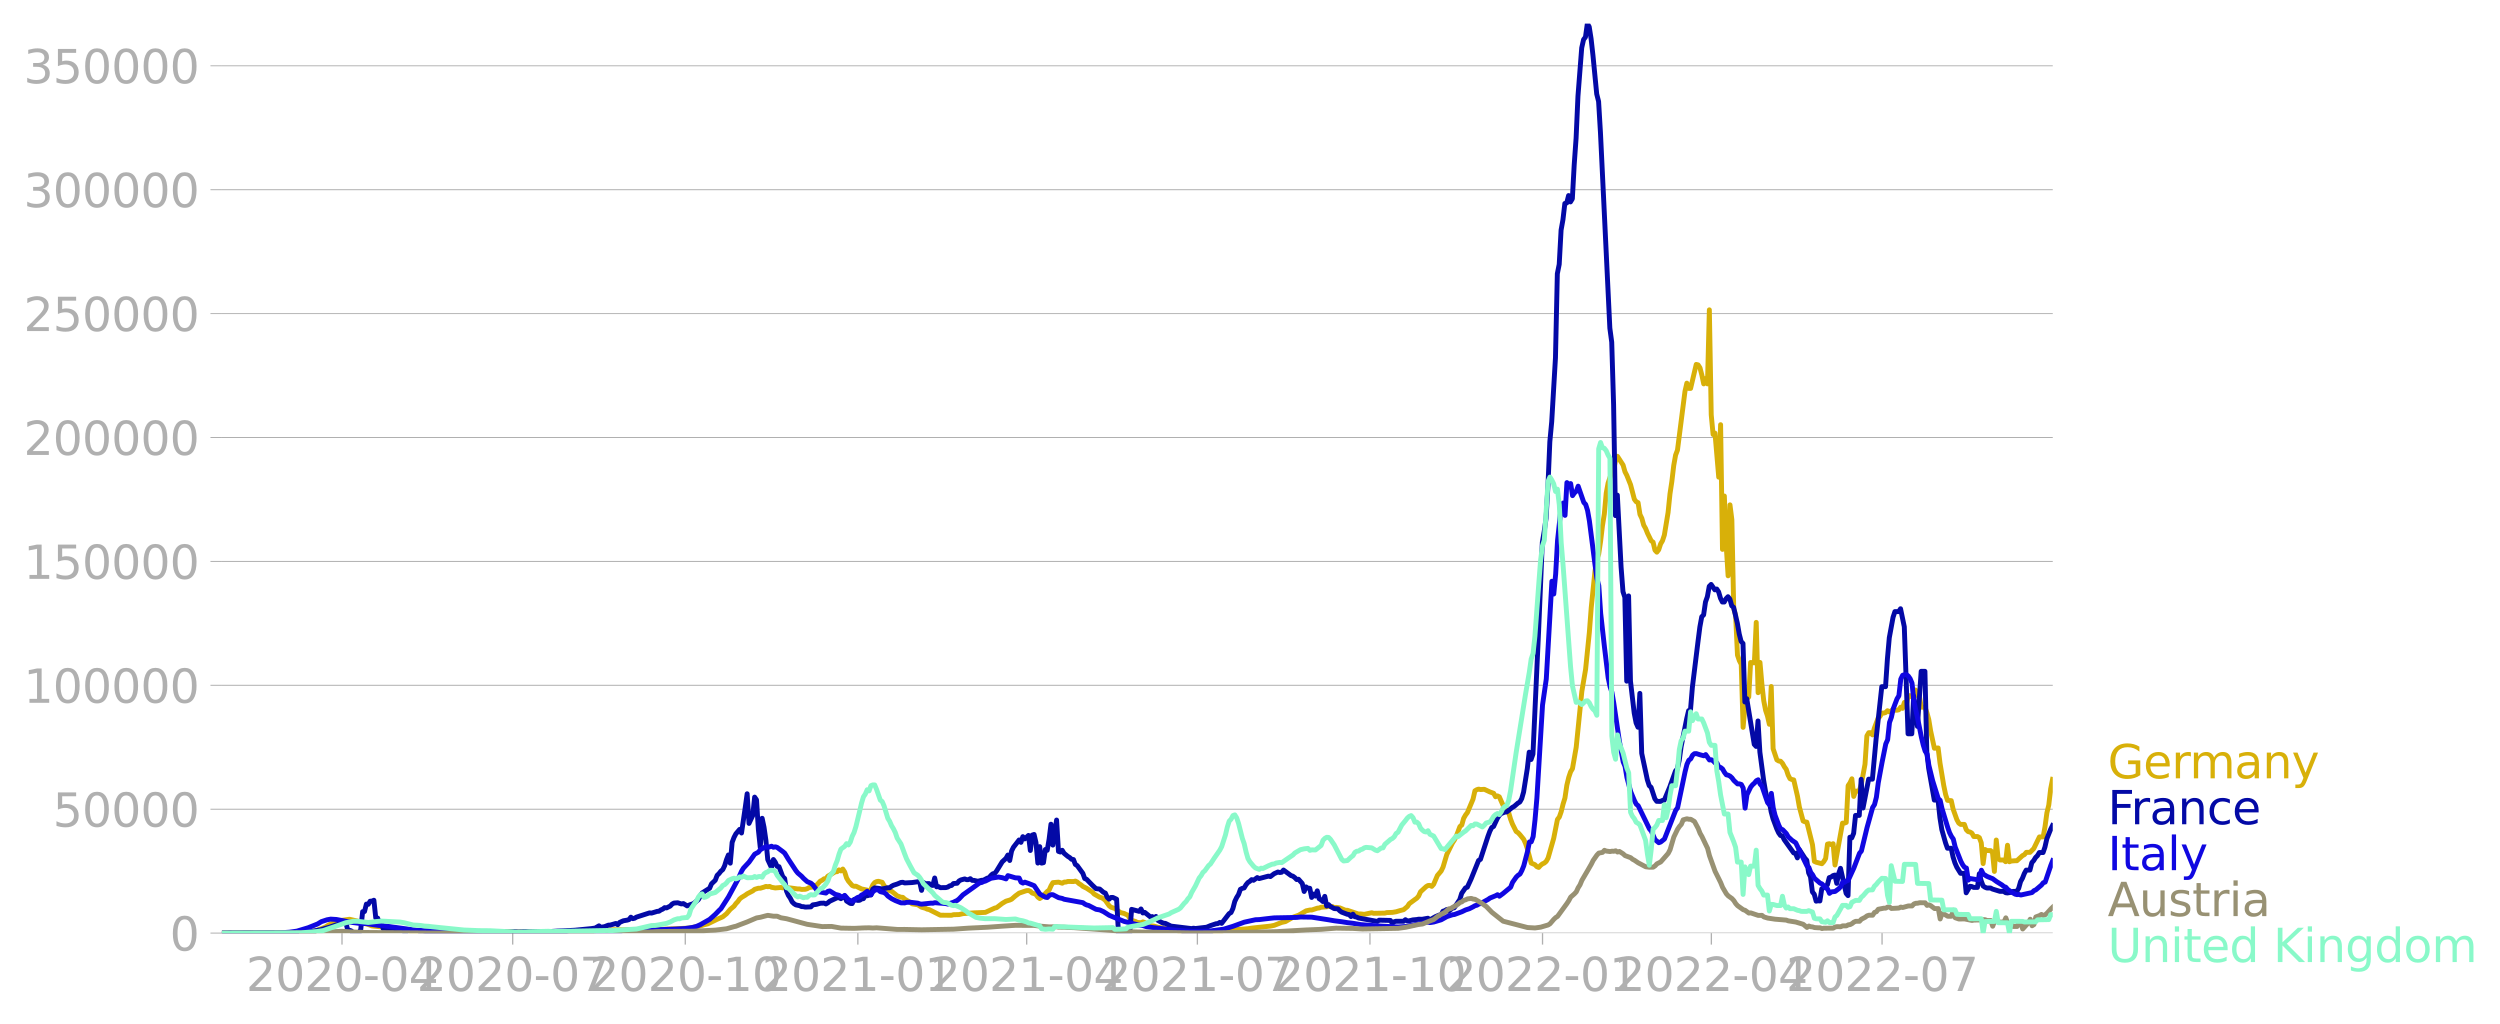 <svg xmlns:xlink="http://www.w3.org/1999/xlink" width="1015.94" height="416.199" viewBox="0 0 761.955 312.149" xmlns="http://www.w3.org/2000/svg"><defs><style>*{stroke-linejoin:round;stroke-linecap:butt}</style></defs><g id="figure_1"><path d="M0 312.15h761.955V0H0v312.15z" style="fill:none" id="patch_1"/><g id="axes_1"><path d="M67.645 284.4h558V7.2h-558v277.2z" style="fill:none" id="patch_2"/><g id="matplotlib.axis_1"><g id="xtick_1"><g id="line2d_1"><defs><path id="m157cfecb1c" d="M0 0v3.5" style="stroke:#b0b0b0;stroke-width:.4"/></defs><use xlink:href="#m157cfecb1c" x="104.235" y="284.4" style="fill:#b0b0b0;stroke:#b0b0b0;stroke-width:.4"/></g><g style="fill:#b0b0b0" transform="matrix(.14 0 0 -.14 74.987 302.038)" id="text_1"><defs><path id="DejaVuSans-32" d="M1228 531h2203V0H469v531q359 372 979 998 621 627 780 809 303 340 423 576 121 236 121 464 0 372-261 606-261 235-680 235-297 0-627-103-329-103-704-313v638q381 153 712 231 332 78 607 78 725 0 1156-363 431-362 431-968 0-288-108-546-107-257-392-607-78-91-497-524-418-433-1181-1211z" transform="scale(.016)"/><path id="DejaVuSans-30" d="M2034 4250q-487 0-733-480-245-479-245-1442 0-959 245-1439 246-480 733-480 491 0 736 480 246 480 246 1439 0 963-246 1442-245 480-736 480zm0 500q785 0 1199-621 414-620 414-1801 0-1178-414-1799Q2819-91 2034-91q-784 0-1198 620-414 621-414 1799 0 1181 414 1801 414 621 1198 621z" transform="scale(.016)"/><path id="DejaVuSans-2d" d="M313 2009h1684v-512H313v512z" transform="scale(.016)"/><path id="DejaVuSans-34" d="M2419 4116 825 1625h1594v2491zm-166 550h794V1625h666v-525h-666V0h-628v1100H313v609l1940 2957z" transform="scale(.016)"/></defs><use xlink:href="#DejaVuSans-32"/><use xlink:href="#DejaVuSans-30" x="63.623"/><use xlink:href="#DejaVuSans-32" x="127.246"/><use xlink:href="#DejaVuSans-30" x="190.869"/><use xlink:href="#DejaVuSans-2d" x="254.492"/><use xlink:href="#DejaVuSans-30" x="290.576"/><use xlink:href="#DejaVuSans-34" x="354.199"/></g></g><g id="xtick_2"><use xlink:href="#m157cfecb1c" x="156.262" y="284.4" style="fill:#b0b0b0;stroke:#b0b0b0;stroke-width:.4" id="line2d_2"/><g style="fill:#b0b0b0" transform="matrix(.14 0 0 -.14 127.014 302.038)" id="text_2"><defs><path id="DejaVuSans-37" d="M525 4666h3000v-269L1831 0h-659l1594 4134H525v532z" transform="scale(.016)"/></defs><use xlink:href="#DejaVuSans-32"/><use xlink:href="#DejaVuSans-30" x="63.623"/><use xlink:href="#DejaVuSans-32" x="127.246"/><use xlink:href="#DejaVuSans-30" x="190.869"/><use xlink:href="#DejaVuSans-2d" x="254.492"/><use xlink:href="#DejaVuSans-30" x="290.576"/><use xlink:href="#DejaVuSans-37" x="354.199"/></g></g><g id="xtick_3"><use xlink:href="#m157cfecb1c" x="208.86" y="284.4" style="fill:#b0b0b0;stroke:#b0b0b0;stroke-width:.4" id="line2d_3"/><g style="fill:#b0b0b0" transform="matrix(.14 0 0 -.14 179.612 302.038)" id="text_3"><defs><path id="DejaVuSans-31" d="M794 531h1031v3560L703 3866v575l1116 225h631V531h1031V0H794v531z" transform="scale(.016)"/></defs><use xlink:href="#DejaVuSans-32"/><use xlink:href="#DejaVuSans-30" x="63.623"/><use xlink:href="#DejaVuSans-32" x="127.246"/><use xlink:href="#DejaVuSans-30" x="190.869"/><use xlink:href="#DejaVuSans-2d" x="254.492"/><use xlink:href="#DejaVuSans-31" x="290.576"/><use xlink:href="#DejaVuSans-30" x="354.199"/></g></g><g id="xtick_4"><use xlink:href="#m157cfecb1c" x="261.459" y="284.4" style="fill:#b0b0b0;stroke:#b0b0b0;stroke-width:.4" id="line2d_4"/><g style="fill:#b0b0b0" transform="matrix(.14 0 0 -.14 232.21 302.038)" id="text_4"><use xlink:href="#DejaVuSans-32"/><use xlink:href="#DejaVuSans-30" x="63.623"/><use xlink:href="#DejaVuSans-32" x="127.246"/><use xlink:href="#DejaVuSans-31" x="190.869"/><use xlink:href="#DejaVuSans-2d" x="254.492"/><use xlink:href="#DejaVuSans-30" x="290.576"/><use xlink:href="#DejaVuSans-31" x="354.199"/></g></g><g id="xtick_5"><use xlink:href="#m157cfecb1c" x="312.913" y="284.4" style="fill:#b0b0b0;stroke:#b0b0b0;stroke-width:.4" id="line2d_5"/><g style="fill:#b0b0b0" transform="matrix(.14 0 0 -.14 283.665 302.038)" id="text_5"><use xlink:href="#DejaVuSans-32"/><use xlink:href="#DejaVuSans-30" x="63.623"/><use xlink:href="#DejaVuSans-32" x="127.246"/><use xlink:href="#DejaVuSans-31" x="190.869"/><use xlink:href="#DejaVuSans-2d" x="254.492"/><use xlink:href="#DejaVuSans-30" x="290.576"/><use xlink:href="#DejaVuSans-34" x="354.199"/></g></g><g id="xtick_6"><use xlink:href="#m157cfecb1c" x="364.94" y="284.4" style="fill:#b0b0b0;stroke:#b0b0b0;stroke-width:.4" id="line2d_6"/><g style="fill:#b0b0b0" transform="matrix(.14 0 0 -.14 335.692 302.038)" id="text_6"><use xlink:href="#DejaVuSans-32"/><use xlink:href="#DejaVuSans-30" x="63.623"/><use xlink:href="#DejaVuSans-32" x="127.246"/><use xlink:href="#DejaVuSans-31" x="190.869"/><use xlink:href="#DejaVuSans-2d" x="254.492"/><use xlink:href="#DejaVuSans-30" x="290.576"/><use xlink:href="#DejaVuSans-37" x="354.199"/></g></g><g id="xtick_7"><use xlink:href="#m157cfecb1c" x="417.538" y="284.4" style="fill:#b0b0b0;stroke:#b0b0b0;stroke-width:.4" id="line2d_7"/><g style="fill:#b0b0b0" transform="matrix(.14 0 0 -.14 388.29 302.038)" id="text_7"><use xlink:href="#DejaVuSans-32"/><use xlink:href="#DejaVuSans-30" x="63.623"/><use xlink:href="#DejaVuSans-32" x="127.246"/><use xlink:href="#DejaVuSans-31" x="190.869"/><use xlink:href="#DejaVuSans-2d" x="254.492"/><use xlink:href="#DejaVuSans-31" x="290.576"/><use xlink:href="#DejaVuSans-30" x="354.199"/></g></g><g id="xtick_8"><use xlink:href="#m157cfecb1c" x="470.137" y="284.4" style="fill:#b0b0b0;stroke:#b0b0b0;stroke-width:.4" id="line2d_8"/><g style="fill:#b0b0b0" transform="matrix(.14 0 0 -.14 440.889 302.038)" id="text_8"><use xlink:href="#DejaVuSans-32"/><use xlink:href="#DejaVuSans-30" x="63.623"/><use xlink:href="#DejaVuSans-32" x="127.246"/><use xlink:href="#DejaVuSans-32" x="190.869"/><use xlink:href="#DejaVuSans-2d" x="254.492"/><use xlink:href="#DejaVuSans-30" x="290.576"/><use xlink:href="#DejaVuSans-31" x="354.199"/></g></g><g id="xtick_9"><use xlink:href="#m157cfecb1c" x="521.592" y="284.4" style="fill:#b0b0b0;stroke:#b0b0b0;stroke-width:.4" id="line2d_9"/><g style="fill:#b0b0b0" transform="matrix(.14 0 0 -.14 492.344 302.038)" id="text_9"><use xlink:href="#DejaVuSans-32"/><use xlink:href="#DejaVuSans-30" x="63.623"/><use xlink:href="#DejaVuSans-32" x="127.246"/><use xlink:href="#DejaVuSans-32" x="190.869"/><use xlink:href="#DejaVuSans-2d" x="254.492"/><use xlink:href="#DejaVuSans-30" x="290.576"/><use xlink:href="#DejaVuSans-34" x="354.199"/></g></g><g id="xtick_10"><use xlink:href="#m157cfecb1c" x="573.618" y="284.4" style="fill:#b0b0b0;stroke:#b0b0b0;stroke-width:.4" id="line2d_10"/><g style="fill:#b0b0b0" transform="matrix(.14 0 0 -.14 544.37 302.038)" id="text_10"><use xlink:href="#DejaVuSans-32"/><use xlink:href="#DejaVuSans-30" x="63.623"/><use xlink:href="#DejaVuSans-32" x="127.246"/><use xlink:href="#DejaVuSans-32" x="190.869"/><use xlink:href="#DejaVuSans-2d" x="254.492"/><use xlink:href="#DejaVuSans-30" x="290.576"/><use xlink:href="#DejaVuSans-37" x="354.199"/></g></g></g><g id="matplotlib.axis_2"><g id="ytick_1"><path d="M67.645 284.4h558" clip-path="url(#p9253b1c16d)" style="fill:none;stroke:#b0b0b0;stroke-width:.3;stroke-linecap:square" id="line2d_11"/><g id="line2d_12"><defs><path id="m65b0f92acd" d="M0 0h-3.5" style="stroke:#b0b0b0;stroke-width:.3"/></defs><use xlink:href="#m65b0f92acd" x="67.645" y="284.4" style="fill:#b0b0b0;stroke:#b0b0b0;stroke-width:.3"/></g><use xlink:href="#DejaVuSans-30" style="fill:#b0b0b0" transform="matrix(.14 0 0 -.14 51.737 289.719)" id="text_11"/></g><g id="ytick_2"><path d="M67.645 246.636h558" clip-path="url(#p9253b1c16d)" style="fill:none;stroke:#b0b0b0;stroke-width:.3;stroke-linecap:square" id="line2d_13"/><use xlink:href="#m65b0f92acd" x="67.645" y="246.636" style="fill:#b0b0b0;stroke:#b0b0b0;stroke-width:.3" id="line2d_14"/><g style="fill:#b0b0b0" transform="matrix(.14 0 0 -.14 16.108 251.955)" id="text_12"><defs><path id="DejaVuSans-35" d="M691 4666h2478v-532H1269V2991q137 47 274 70 138 23 276 23 781 0 1237-428 457-428 457-1159 0-753-469-1171Q2575-91 1722-91q-294 0-599 50Q819 9 494 109v635q281-153 581-228t634-75q541 0 856 284 316 284 316 772 0 487-316 771-315 285-856 285-253 0-505-56-251-56-513-175v2344z" transform="scale(.016)"/></defs><use xlink:href="#DejaVuSans-35"/><use xlink:href="#DejaVuSans-30" x="63.623"/><use xlink:href="#DejaVuSans-30" x="127.246"/><use xlink:href="#DejaVuSans-30" x="190.869"/><use xlink:href="#DejaVuSans-30" x="254.492"/></g></g><g id="ytick_3"><path d="M67.645 208.872h558" clip-path="url(#p9253b1c16d)" style="fill:none;stroke:#b0b0b0;stroke-width:.3;stroke-linecap:square" id="line2d_15"/><use xlink:href="#m65b0f92acd" x="67.645" y="208.872" style="fill:#b0b0b0;stroke:#b0b0b0;stroke-width:.3" id="line2d_16"/><g style="fill:#b0b0b0" transform="matrix(.14 0 0 -.14 7.2 214.191)" id="text_13"><use xlink:href="#DejaVuSans-31"/><use xlink:href="#DejaVuSans-30" x="63.623"/><use xlink:href="#DejaVuSans-30" x="127.246"/><use xlink:href="#DejaVuSans-30" x="190.869"/><use xlink:href="#DejaVuSans-30" x="254.492"/><use xlink:href="#DejaVuSans-30" x="318.115"/></g></g><g id="ytick_4"><path d="M67.645 171.108h558" clip-path="url(#p9253b1c16d)" style="fill:none;stroke:#b0b0b0;stroke-width:.3;stroke-linecap:square" id="line2d_17"/><use xlink:href="#m65b0f92acd" x="67.645" y="171.108" style="fill:#b0b0b0;stroke:#b0b0b0;stroke-width:.3" id="line2d_18"/><g style="fill:#b0b0b0" transform="matrix(.14 0 0 -.14 7.2 176.427)" id="text_14"><use xlink:href="#DejaVuSans-31"/><use xlink:href="#DejaVuSans-35" x="63.623"/><use xlink:href="#DejaVuSans-30" x="127.246"/><use xlink:href="#DejaVuSans-30" x="190.869"/><use xlink:href="#DejaVuSans-30" x="254.492"/><use xlink:href="#DejaVuSans-30" x="318.115"/></g></g><g id="ytick_5"><path d="M67.645 133.344h558" clip-path="url(#p9253b1c16d)" style="fill:none;stroke:#b0b0b0;stroke-width:.3;stroke-linecap:square" id="line2d_19"/><use xlink:href="#m65b0f92acd" x="67.645" y="133.344" style="fill:#b0b0b0;stroke:#b0b0b0;stroke-width:.3" id="line2d_20"/><g style="fill:#b0b0b0" transform="matrix(.14 0 0 -.14 7.2 138.663)" id="text_15"><use xlink:href="#DejaVuSans-32"/><use xlink:href="#DejaVuSans-30" x="63.623"/><use xlink:href="#DejaVuSans-30" x="127.246"/><use xlink:href="#DejaVuSans-30" x="190.869"/><use xlink:href="#DejaVuSans-30" x="254.492"/><use xlink:href="#DejaVuSans-30" x="318.115"/></g></g><g id="ytick_6"><path d="M67.645 95.58h558" clip-path="url(#p9253b1c16d)" style="fill:none;stroke:#b0b0b0;stroke-width:.3;stroke-linecap:square" id="line2d_21"/><use xlink:href="#m65b0f92acd" x="67.645" y="95.581" style="fill:#b0b0b0;stroke:#b0b0b0;stroke-width:.3" id="line2d_22"/><g style="fill:#b0b0b0" transform="matrix(.14 0 0 -.14 7.2 100.9)" id="text_16"><use xlink:href="#DejaVuSans-32"/><use xlink:href="#DejaVuSans-35" x="63.623"/><use xlink:href="#DejaVuSans-30" x="127.246"/><use xlink:href="#DejaVuSans-30" x="190.869"/><use xlink:href="#DejaVuSans-30" x="254.492"/><use xlink:href="#DejaVuSans-30" x="318.115"/></g></g><g id="ytick_7"><path d="M67.645 57.817h558" clip-path="url(#p9253b1c16d)" style="fill:none;stroke:#b0b0b0;stroke-width:.3;stroke-linecap:square" id="line2d_23"/><use xlink:href="#m65b0f92acd" x="67.645" y="57.817" style="fill:#b0b0b0;stroke:#b0b0b0;stroke-width:.3" id="line2d_24"/><g style="fill:#b0b0b0" transform="matrix(.14 0 0 -.14 7.2 63.136)" id="text_17"><defs><path id="DejaVuSans-33" d="M2597 2516q453-97 707-404 255-306 255-756 0-690-475-1069Q2609-91 1734-91q-293 0-604 58T488 141v609q262-153 574-231 313-78 654-78 593 0 904 234t311 681q0 413-289 645-289 233-804 233h-544v519h569q465 0 712 186t247 536q0 359-255 551-254 193-729 193-260 0-557-57-297-56-653-174v562q360 100 674 150t592 50q719 0 1137-327 419-326 419-882 0-388-222-655t-631-370z" transform="scale(.016)"/></defs><use xlink:href="#DejaVuSans-33"/><use xlink:href="#DejaVuSans-30" x="63.623"/><use xlink:href="#DejaVuSans-30" x="127.246"/><use xlink:href="#DejaVuSans-30" x="190.869"/><use xlink:href="#DejaVuSans-30" x="254.492"/><use xlink:href="#DejaVuSans-30" x="318.115"/></g></g><g id="ytick_8"><path d="M67.645 20.053h558" clip-path="url(#p9253b1c16d)" style="fill:none;stroke:#b0b0b0;stroke-width:.3;stroke-linecap:square" id="line2d_25"/><use xlink:href="#m65b0f92acd" x="67.645" y="20.053" style="fill:#b0b0b0;stroke:#b0b0b0;stroke-width:.3" id="line2d_26"/><g style="fill:#b0b0b0" transform="matrix(.14 0 0 -.14 7.2 25.372)" id="text_18"><use xlink:href="#DejaVuSans-33"/><use xlink:href="#DejaVuSans-35" x="63.623"/><use xlink:href="#DejaVuSans-30" x="127.246"/><use xlink:href="#DejaVuSans-30" x="190.869"/><use xlink:href="#DejaVuSans-30" x="254.492"/><use xlink:href="#DejaVuSans-30" x="318.115"/></g></g></g><path d="m67.645 284.4 23.44-.104 2.287-.169 2.287-.36.572-.082 2.859-1.083 1.143-.722 1.144-.537.571-.387.572-.218 4.002-.564 3.43.786.572.336 1.715.476 1.144.437 4.002.405 1.143.245 6.29.789 1.143.013 6.86.252 1.715.063 15.437.088 2.858-.13 4.003.126 12.577-.02 5.146-.139 10.863-.433 1.715-.1 9.147.102 1.715-.093 2.287-.076 7.433-.332 2.287-.104 3.43-.652 1.143-.362 1.144-.277 1.715-.831 1.143-.563 1.144-.497.572-.265 1.143-.924 1.143-1.345 1.144-.96.572-.796.571-.592.572-.803.572-.468 1.143-.692.572-.426 1.143-.59.572-.304.572-.469 1.143-.335.572.002 1.143-.34.572-.219.572.101.572-.1.571.274 1.144.198 1.715-.146.572.13 2.287.01 2.286.317.572-.005.572.147 1.143-.045.572-.175.572-.341 1.143-.174.572-.383.572-.176 1.143-1.246.572-.262.572-.435.571-.04.572-.747 2.287-1.357.572-.03.571-.55.572.322.572-.568.571.89.572 1.817.572.972 1.143 1.328.572.246.572-.038 1.715.843 1.715.36.572.665.572-.963.571-1.295.572-.715.572-.286.571-.098 1.144.31.572 1.022.571.65.572.33.572.578.572.154 1.143.906.572.486 1.143.42.572.044.572.535 1.715 1.02.571.442 1.716.268 1.143.738 1.143.318.572.278.572.116 3.43 1.729 3.43.012.572-.168 1.715-.046 1.144-.275 1.715-.126 1.715-.12 1.144-.041 2.287-.1 2.858-1.306.572-.132 1.715-1.304 1.144-.68 1.143-.336.572-.256 1.143-.997 1.144-.85 1.715-.59.571-.178.572-.034.572.253.572.537.571.149.572.287.572.796.571.42.572-.386 1.715-1.767.572-.423.572-1.297.572-.973 1.715-.151 1.143.324.572-.344.572-.01.571-.185 1.715.038.572-.147.572.286.572.516.571.347.572.48 1.144.565 1.715 1.125.571.63 1.716.984.571.152.572.338.572.489 1.143 1.612.572.448 1.143.37 1.716 1.247 1.143.28 1.143.543.572.907.572.646 1.143.329.572.309 1.143.09.572-.248.572.18 1.143.793 1.144.245.571.063 1.144.336 3.43.537 1.144.348 1.715.178 9.72.251 6.288-.459 4.002-.312 1.144-.1 1.143-.174 5.717-.612 1.144-.23 2.287-.893 1.143-.256 2.287-1.32 1.143-.417.572-.198 2.287-1.34 1.143-.244h.572l1.715-.57.572-.058.572-.22 1.715-.13.572-.184.571.138.572-.04.572.335.571-.083 1.144.163 1.715.73.572.001 3.43 1.15.572-.048 1.143.13 2.287-.483.572.174 3.43-.065.572-.156 1.715-.06 1.144-.197 1.143-.341 1.143-.296 1.144-.95.572-.87 1.715-1.269.571-.4.572-.668.572-1.29 1.715-1.58.572-.334.572-.036.571.303.572-.638 1.143-2.688 1.144-1.35.572-1.188 1.143-3.833 1.715-3.513.572-.873.572-1.102 1.143-3.057.572-.467.572-2.033.571-.996.572-.759 1.715-4.092.572-2.53.572-.345.571-.18.572.138 1.143-.08 1.716.802 1.143.418.572 1.046.571-.26.572.28 1.144 2.576.571 1.016 1.144 1.222.572 1.974.571 1.504 1.144 2.288.571.356.572.61 1.144 1.407.571 1.267.572 1.677 1.143 4.3 1.144.487.572.606.571.233.572-.627.572-.45.572-.261.571-.497.572-1.023 1.715-5.992 1.144-5.776.571-.727.572-1.633.572-2.321.571-1.843.572-3.872.572-2.388.572-1.721.571-.96 1.144-6.539 1.715-16.993 1.143-6.71 1.144-11.245.572-7.51 1.143-11.188.572-3.618.571-1.61.572-3.848.572-4.801.572-3.559.571-6.332.572-3.091 1.143-3.362.572-.75.572-2.779.572-1.267 1.715 2.666.572 2.028.571 1.118 1.144 2.86 1.143 4.403.572.77.572.28.571 3.594.572 1.179.572 2.082.571 1.004.572 1.432 1.144 2.335.571.41.572 2.442.572.61.572-.74.571-1.766.572-.969.572-1.734 1.143-6.92.572-5.62.572-3.802.571-4.842.572-3.207.572-1.505 2.287-17.913.571-2.498.572 1.599.572.007 1.715-7.314.572.145.571.886.572 2.22.572 2.677.572-1.648.571 1.646.572-22.561.572 31.997.571 5.996.572-.427 1.144 13.428.571-15.994.572 38.004.572-16.264.571 15.212.572 9.106.572-21.627.572 4.504.571 27.12.572 1.985.572 12.203.572 1.693.571 1.112.572 19.201.572-6.466.571-2.261.572-.524.572-10.521 1.143.108.572-12.334.572 21.426.571-9.218.572 6.485.572 5.155.572 2.963.571 1.732.572 2.512.572-11.505.572 18.946 1.143 3.408.572.348.571.074.572.642.572 1.038.572.778.571 1.734.572 1.122.572.252.571.113 1.144 4.992.572 3.263 1.143 4.27.572.251.572.115 1.715 6.877.571 5.077.572.26 1.715.447.572-.628.572-.949.571-4.406.572-.12.572.292.572-.282.571 6.488 2.287-12.76h.572l.572-.216.571-11.231.572-.83.572-1.241.572 5.369.571-1.61.572-.001.572-.169.571-1.862 1.144-6.161.572-8.64.571-.979h.572l.572.663.571-2.075 1.144-3.024.572-.53.571-1.007h.572l.572-.169.572-.557.571.348.572-.295.572-.5.571.297h.572l.572-.122.572-.78.571.336.572-1.807.572.867.571-2.927h.572l.572.377.572-.643.571-1.445.572 1.675.572.203.572 3.349h1.143l.572 1.641.571 2.074.572 3.506 1.144 5.29 1.143-.093.572 4.616 1.143 6.86.572 2.729.572 1.768 1.143.093.572 2.59 1.143 3.204.572 1.043.572.405h1.143l.572 1.614.572.577.571.13.572.336.572 1.032 1.143-.006.572.36.572 1.56.571 6.331.572-4.296.572.33 1.143.006.572.637.572 5.712.571-9.57.572 5.677.572.418h1.143l.572.518.572-5.017.571 5.033.572-.223 1.144-.088h.571l1.715-1.563.572-.297.572-.696h1.143l1.144-1.157 1.715-3.546h1.143l.572-3.134.572-4.218.572-2.361.571-4.917.572-2.902h0" clip-path="url(#p9253b1c16d)" style="fill:none;stroke:#d8b009;stroke-width:1.5;stroke-linecap:square" id="line2d_27"/><path d="m67.645 284.4 22.869-.107 2.858-.224 2.287-.309 2.287-.435 1.144-.375 1.143-.299 2.287-.79.572-.107.571-.581.572-.203.572.196.572-.155.571 2.344 1.144.372.571.673h1.716l.571-1.151.572-5.384.572-.052.572-2.259.571.07.572-.949.572-.035.571-.255.572 5.358.572.075.572 1.595.571.152.572 1.541.572-.1.571.23.572.05 1.144-.184.571.351.572-.316.572.247 1.143.125 1.144.554.571-.603 1.716.08 1.715.077.571.39 8.005.19.571-.332.572.017 1.143-.207 1.144.089.572.367 1.143-.109.572.132 1.715-.127.572-.415.571.43 2.859-.017 3.43-.017 2.859.023.572.081 2.287-.135 1.143.088 1.715-.087 2.859.02h1.143l2.859-.005 3.43-.223 1.715-.06 1.715-.098 1.716-.092 5.145-.505 1.144-.172 1.143-.664.572.445 1.143-.204 1.144-.45.571-.029 1.715-.489.572.378.572-.693 1.143-.503 1.144-.192.572-.163.571-.734.572.443.572-.133.571-.339 4.002-1.293.572.073 1.144-.34.571-.18.572-.05.572-.4.572-.24.571-.453.572.085 1.143-.564.572-.612.572-.31 1.143-.081 1.144.358.571-.122 1.144.706 1.143-.449.572-.144.572-.357 1.143-.967 1.144-2.024 2.287-1.445.571-1.333 1.144-1.086.571-1.494.572-.547.572-.729.572-.48.571-1.192.572-1.858.572-1.416.571 2.506.572-6.336.572-1.52.572-1.094 1.143-1.343.572 1.097 1.143-7.838.572-4.116.572 9.028 1.143-2.445.572-5.562.572.821.571 9.136.572 5.393.572-8.904.571 2.726.572 3.972.572 5.902 1.143 2.454.572-2.48.572.815.572 1.27.571.094 1.144 3.059.571.538.572 3.85.572 1.304.572.84.571 1.132.572.56.572.364 1.143.24.572.273.572.024.571.136 1.715-.075.572-.604 1.144-.166 1.143-.328 1.144-.04.571.25.572-.328.572-.488 2.287-1.075.571-.014.572.295 1.143-.832.572 1.547 1.144.738.571.04.572-1.244 1.144.283.571-.04.572-.392.572-.105.571-1.008.572.144.572-.19.572-.055.571-1.803.572-.373 1.143.145 1.144.182 1.715-.365.572.002.572-.46.571-.305 1.144-.365 1.143-.484.572-.054.572.203 2.286-.124 1.716-.236.571.059.572 2.567.572-2.414.571.373 1.144-.036.572.466.571.107.572-2.272.572 2.687.572-.07.571.328 1.715-.029.572-.155.572-.37.572-.122.571-.58 1.144-.091.571-.7.572-.312 1.144-.305.571.225.572-.008.572-.289.572.509.571.014 1.144.262 1.143-.292.572-.033 1.143-.61.572-.17.572-.687.571-.498.572-.1.572-.739 1.715-2.792 1.144-1.057.571-1.007.572 1.654.572-2.9.571-1.142 1.716-2.213.571.724.572-1.73.572.685 1.143-1.06.572 4.582.572-4.695.571-.182.572 2.446.572 6.271.571-5.001.572 5.019.572-.134.572-4.02.571.241.572-3.353.572-4.594.572 6.365 1.143-7.634.572 9.551.571.199.572-.534.572.926 1.143.945.572.348.572.526.571.081.572 1.484.572.365 1.715 2.359.572 1.573.572.237 1.715 1.76 1.143 1.085 1.144.136 1.143.981.572.243.571 1.306.572.55.572-.53.572-.005 1.143.54.572 10.342h3.43l.572-7.246 2.287.602.571-.723.572 1.22.572-.176 1.715 1.368.572-.087.571.413.572-.455.572 1.196 1.143.621.572.238.572.052 1.715.832 6.289.762.572-.128.571.103 3.43-.397 1.144-.484 1.715-.571.572-.05.572-.364.571.284 2.287-2.967.572-.315.572-1.215.572-2.171.571-1.192.572-.914.572-1.59.571-.292.572-.132.572-.961.572-.686.571-.359.572-.529.572.203 1.143-.825.572.305 2.858-.755.572.148 1.144-.879 1.143-.511.572.154.572-.087.571-.667 2.287 1.685.572.185.572.428.571.592.572-.085 1.143 1.298.572 2.426.572-1.394.572.396.571.025.572 2.793.572-1.017.572.597.571-1.594.572 2.406.572.347.571.5.572-1.565.572 2.934.572-.428.571.562 1.144.65 1.143.088.572.598.572.403 1.715.655.572.084.571.613.572-.728.572.764.571.116.572.281 5.717 1.038.572-.376 3.43.08.572.876.572-.48.572-.15 2.286.016.572-.483.572.364.572-.029 1.143-.28 1.143-.101.572-.108 1.144.016 1.715-.311.572.503 1.715-.983 1.143-.483.572-.038.572-1.129.571-.176.572-.35.572.56 1.143-.967.572-.115 1.715-2.534.572-1.876 1.143-1.648.572-.22 1.143-2.47 2.287-5.667.572-.347 2.287-7.001.572-1.551.571-1.14.572-.333 1.143-2.451.572-.911.572-.571 1.143-.448.572-.05 1.715-1.375.572-.322 1.143-.997.572-.327.572-1.022.572-2.006 1.143-7.198.572-4.971.571 2.241.572-1.656 1.144-24.905.571-12.398 1.144-27.253.572-3.316.571-3.993.572-9.945.572-13.39.571-6.08 1.144-19.485.572-25.643.571-2.854.572-10.45.572-3.19.571-4.909.572-.16.572-2.259.572 1.939.571-.941.572-10.407.572-8.058.572-12.832 1.143-14.72.572-2.537.571-.736.572-4.109.572.954.572 3.638.571 5.088 1.144 11.772.571 2.269.572 9.56 2.859 59.522.571 4.273.572 18.994.572 33.88.572-6.25 1.143 21.981.572 7.431.572 1.752.571 25.542.572-25.989.572 25.973 1.143 9.765.572 2.972.572 1.309.571-10.31.572 18.274 1.715 8.082.572 1.77.572.51 1.143 3.485.572.778 1.143.035.572-.294.572-.06 1.715-4.106 1.715-4.809.572-.68.571-2.555.572-4.169 1.715-8.59.572-2.4.572-.206.572-6.884 1.715-13.946.571-4.468.572-3.118.572-.569.572-3.936.571-1.615.572-3.147.572-.587 1.143 1.652.572-.25.572.855.571 1.955.572 1.15.572.005.571-1.043.572-.581.572.71.572 2.049.571.482 1.144 4.864.572 3.258.571 2.267.572.618.572 17.832.571-1.001 2.287 13.933.572.62.572-7.769.571 9.494 1.144 8.58.572 3.354.571 2.399.572.572.572 3.278.572 2.127 1.143 3.066.572 1.243.571.799.572.15.572 1.15 2.858 4.003.572.152.572 1.374.572-2.578 1.715 2.667.572.634.571 3.84.572 1.235.572 4.569.571.713.572 2.107.572-.116.572.057.571-3.703 1.144-.78.571-.447.572-2.19.572-.172.572-.443.571-.167.572 2.536.572-2.987.571-1.594 1.716 7.644.571.668.572-17.797.572.203.572-1.395.571-5.452 1.144-.01.571-11 .572 8.75 1.715-8.79h1.144l1.143-12.433 1.715-15.753h1.144l.572-8.47.571-6.431 1.144-6.244.571-1.74h1.144l.572-.873 1.143 5.496 1.143 32.617h1.144l.572-11.476.571 5.158.572 4.055 1.144-16.772h1.143l.572 24.588.571 4.993 1.716 9.661h1.143l.572 5.38.571 3.615 1.144 4.06.572 1.62h1.143l.572 2.675.571 1.8.572 1.314 1.144 1.853h1.143l.572 5.942 1.143-1.987.572.078.572.268h1.143l.572-4.158.572 2.13.571 1.566.572.4.572.233h1.143l.572.322 2.287.704h1.143l.572.41.572.08 1.143-.193.572-.29h1.143l.572-.927.572-2.052.571-1.02.572-1.448.572-1.035h1.143l.572-2.264.572-.636.572-.937.571-.559.572-.953h1.143l.572-1.658.572-2.522 1.143-2.86.572-1.158h0" clip-path="url(#p9253b1c16d)" style="fill:none;stroke:#0309a6;stroke-width:1.5;stroke-linecap:square" id="line2d_28"/><path d="m67.645 284.4 17.723-.094 2.859-.19 2.287-.329 3.43-1.035 2.859-1.149 1.143-.701 1.715-.566 1.144-.204 1.715.108 2.287.421 1.715.366 1.143.158 1.716.22 2.287.092 1.143.172 1.143.179 1.716.236.571-.076 1.715.296 9.148 1.246 1.143.025 5.718.332 13.721.284 2.287.034 3.43-.035 9.72.058 12.577-.056 9.72-.251 6.86-.51 2.859-.064 2.287-.062 3.43.033 5.146-.183 2.858-.167 2.287-.338 1.143-.309 1.144-.516 2.859-1.618 1.715-1.53 1.143-1.183.572-.537 2.287-3.56 2.858-5.275 1.144-2.595.572-.932 1.715-1.84 1.715-2.422 1.143-.618.572-.74 1.143-.634.572-.335.572.276 1.143-.372.572.313.572-.142.572.194 1.715 1.272.571.478 1.144 1.876 1.143 1.734 1.144 1.742.571.707 1.144.973.572.624 1.143 1.024 1.143.481.572.487 1.144 1.53.571.58 2.287.405.572-.52.572-.133 1.715 1.053 1.143.29.572.394.572.021.571-.392 1.144 1.302 1.143.474.572-.248.572-.587.572-.342.571-.153.572-.573.572-.24 1.143-.893 1.144 1.05.571-.879.572-.472.572-.187.571.122.572.491 1.144.276.571.396.572.656 1.144.804 1.143.582 1.715.69 1.144.02.571-.175 1.144-.025 2.287.276.571.217.572.076 2.859-.299.571.025.572-.16 3.43.277.572.15 1.715-.579 1.144-.561.571-.468 1.144-1.201 3.43-2.443 1.715-1.245.572-.084.572-.287.572-.155 1.715-.861 1.715-.28.572-.083 1.143.197 1.144.365.571-.998 2.287.677 1.144.057.571 1.251.572.29.572-.285 1.143.394 1.144.45.571.24 1.715 2.532 1.716.968.571.097.572-.612.572-.267.572.026 1.715.89 1.143.246.572.25 5.717 1.037.572.433.572.27.571.138 2.287 1.187 1.144.186 1.143.529 1.715 1.103 1.715.719 2.859 1.158 1.715.405 2.287.592 1.715.264 1.144.363 2.286.293 6.29.72 5.145.39 2.859-.023 2.858-.119 4.002-.528 2.859-.882 3.43-1.253 1.715-.379 1.715-.369 1.144-.042 1.715-.21 1.715-.196 1.144-.12 6.86-.134 1.144-.128 3.43.053 2.287.356 2.859.446 1.715.295 2.287.297 1.715.272 1.715.203 2.287.39 2.858.23 3.43.232 5.146.269 2.287-.148 6.29-1.293.57-.03.573.131 1.143-.176 2.287-.684 1.715-.962 1.715-.57.572-.07 2.287-.844 1.143-.555 1.144-.37 1.143-.582.572-.338.572-.143.571-.348.572-.169 2.287-1.265.572-.405 1.715-.711.571-.31.572.463 1.144-.85 2.287-1.897.571-1.466 1.144-1.635.571-.549.572-.378.572-1.091.572-1.418 1.143-4.365.572-2.884.571-.062.572-1.575.572-5.127.572-6.656 1.715-28.328 1.143-7.93 1.715-29.783.572 3.88.572-6.073.572-10.197 1.143-10.687.572-.768.571 3.76.572-9.988.572.496.572-.196.571 3.67.572-.82.572-.514.572-1.542 1.715 4.947.571.617.572 1.818.572 3.24 1.715 13.377.572 4.141.571 2.162.572 8.413 1.144 10.218 1.143 9.46.572 2.716.571 1.73.572 3.33 1.715 11.636 1.144 6.212.572 1.383.571 3.389 1.144 4.31 1.143 2.732.572 1.094.572.463 3.43 7.06.572.669 1.143 2.613 1.144.93.571-.216 1.144-.906 3.43-8.756.572-.76 2.287-10.986.571-2.27.572-1.245.572-.405.572-1.132.571-.454.572-.03 1.143.36 1.144.305.572-.366 1.143 1.644.572-.07.571.346.572.605.572.025.572 1.228.571.164.572.458.572 1.014.571.754.572.118.572.283.572.524.571.788 1.144 1.063.572-.012.571.18.572 1.092.572 6.12.571-4.084 1.144-2.355.572-.701.571-.496.572-.722.572-.287.571 1.296.572.643 1.144 3.384.571 1.646.572.67.572-3.498.572 4.4.571 2.3 1.144 3.05.571 1.119.572.178 1.144 1.205.571.996 1.144 1.056 1.143.77 3.43 7.073.572.405.572 1.531.572.732.571 1.063 1.716 1.486.571.235 1.144 1.225.571.34.572 1.308.572-.452 1.143-.124 1.144-.86.571-.627.572-1.33.572.039.572-.41.571-.22 1.716-3.746 1.715-4.49.571-.673 1.716-7.105 1.715-6.173.571-.876.572-2.254.572-4.38 1.143-6.18 1.144-5.683.572-1.28.571-5.271.572-1.571.572-2.606 1.143-3.013.572-.933.572-5.058.571-1.191.572-.17.572-.026.571.423.572.811.572 1.356.572 5.58 1.143 5.151 1.144 5.758.571 2.397.572 1.847.572.856.571 3.501 1.144 4.652 1.715 5.476.572.496.571 2.54 1.716 5.667.571 1.65.572 1.144.572.814.571 2.376 1.716 4.35.571 1.102.572.777.572.225.572 3.683.571-.492 2.287.378.572-.056.572-2.85.571 1.173 1.144.707 1.143.476.572.223 1.143.846 1.716 1.07.571.48.572.188.572.673 1.143.801 1.144.663.571.14.572-.07.572.183 3.43-.75.572-.565.572-.252 1.715-1.455.571-.724.572-.189 1.715-5.081.572-1.445h0" clip-path="url(#p9253b1c16d)" style="fill:none;stroke:#1007e1;stroke-width:1.5;stroke-linecap:square" id="line2d_29"/><path d="m67.645 284.4 28.014-.094 4.574-.287 4.002-.178 2.859.19 4.002.164 20.582.17 38.305-.051 28.014-.26 2.287-.13 4.574-.06 6.289-.049 6.86-.335 3.431-.405 2.287-.65.572-.122 1.143-.454 2.287-.864 2.859-1.222 1.143-.194 1.715-.453.572-.14 1.715.262 1.144.009 1.143.474 1.715.288 6.289 1.704 2.859.433 1.715.26 1.143-.023 1.715-.028 2.859.511 4.002.078 2.859-.134 1.715-.038 1.143.068 1.144-.067 6.289.5 2.287-.004 5.145.109 9.72-.186 4.573-.317 5.717-.27 4.574-.328 2.859-.188 1.143-.064 5.717.025 1.715.213 2.86.225 2.286-.03.572.118 1.715.014 1.143.082 1.715.044 17.152 1.258 2.287.068 16.58.28 8.576-.04 13.15-.243 4.001-.088 9.148-.523 4.574-.187 2.858-.229 1.715-.132 5.146.085 2.859.173 10.862-.204 2.287-.313 4.002-.872 1.144-.13 2.287-.951 1.143-.425 1.143-.918 1.144-.67 1.143-.615 1.144-1.041.571-.087 2.287-1.367.572-.485.572-.194.572-.463.571-.153.572-.287 1.143-.154.572.211.572.061 1.715.998 1.715 1.195 1.715 1.764 3.43 2.72 7.433 1.933 2.287.126 1.715-.237 2.287-.675.572-.367 1.143-1.333.572-.547.572-.362 1.715-2.356 1.143-1.565.572-.868.572-1.08 1.143-1.005.572-.61.572-1.246.571-.896.572-1.37 1.715-2.926 1.144-1.987.571-1.147 1.144-1.632.571-.604 1.144-.216.572-.63.571.229 1.144.148.571-.111.572.019.572-.143.572.384.571-.185 1.144.733.572.533 1.715.641.571.477.572.297 1.144.783 2.286 1.205 1.144.145 1.143-.025.572-.397.572-.616 1.143-.579 1.144-1.3 1.143-1.308.572-1.106 1.143-3.88 1.144-2.372.571-.849.572-.648.572-1.37 1.143-.329.572.155.572-.008 1.143.684 1.144 2.137.571 1.47.572.985 1.144 2.409.571 1.182.572 2.234 1.715 4.786 1.144 2.285.571 1.163.572 1.419 1.143 1.96.572.643 1.144.814.571.63.572.908.572.64 1.715 1.225.572.185 1.143.839.572-.06 2.287.775 1.143-.02.572.474 1.143.351 2.287.346 2.287.185 1.144.098.571.221 2.287.36 2.287.694 1.144.952.571-.429.572.21.572.065.571.195 1.144.072h.572l.571.23.572-.115 1.143-.001 1.716-.018.571-.346.572-.099 1.143.03.572-.274h1.144l.571-.312.572-.07.572-.298.572-.46.571-.247h1.144l.571-.634 1.144-.585.572-.439.571-.195h1.144l.571-.863.572-.2.572-.755 1.715-.333h.572l.572-.34.571-.035.572.468 2.287-.124.572-.3.571.135 1.715-.477h1.144l.572-.608.571-.203.572-.02.572-.144 1.715.01.572.803.571-.17.572.253 1.144.877h1.143l.572 3.171.571-1.69.572.171 1.144.69h1.143l.572-1.847.571 2.3 1.144.39 1.715-.03 2.287.473.572-.13 2.287-.008.571-.142.572.06.572.233h1.143l.572 1.74.572-1.496 1.715.22h1.143l.572-1.275.572 1.535.571.019 1.144 1.079h1.143l.572-1.107.572.02.571 1.846 1.716-1.87.571-1.102.572 1.992.572-.372.572-2.314 1.143-.425.572-.347.571.356.572-.255.572-.496 1.143-1.265.572-.546h0" clip-path="url(#p9253b1c16d)" style="fill:none;stroke:#989173;stroke-width:1.5;stroke-linecap:square" id="line2d_30"/><path d="m67.645 284.4 24.012-.075 5.146-.436 1.715-.28 5.145-1.76 1.716-.626 2.286-.428 1.144-.019 3.43.378 2.287-.27 1.715-.16 5.718.3 1.143.197 1.715.415 1.144.298 1.143.048 1.143.09 1.144.181 1.143.063 1.144.145 9.719.99 4.574.182 3.43.032 6.86.361 1.144.09 2.859-.065 1.143-.07 5.718-.148 1.143.083 16.58-.323 1.715.02 7.432-.465 4.574-1.06 1.144-.033 1.143-.195 2.287-.434 1.143-.432 1.144-.624 1.143-.37.572.036.572-.24 1.143-.132.572-.012.572-.737.571-1.863 1.144-1.72.571-.761.572-1.146.572-.745.572-.248.571 1.088.572-.15.572-.29.572-.603 1.715-.456 1.715-1.41.572-.748.571-.244.572-.528.572-.74 1.143-.528.572-.165.572.214.571-.197.572-.416.572.12.572-.373 1.143.517 1.715-.052.572-.332.572.289.571-.26.572-.041.572.237.571-1.009.572-.432.572-.205.572-.474 1.143.038.572.363.572 1.142 1.715 2.194.571.638.572.944.572.15 2.287 2.304.571.334.572-.233 1.144.504.571-.172.572.032.572-.555.571-.258.572.115.572-.045 1.715-1.883.572-.128 1.143-1.272.572-.932.572-1.556 1.143-1.357.572-1.896.572-1.41.571-1.987.572-1.521 1.143-.852.572-.823.572.396.572-.863.571-1.756.572-1.174.572-1.815 1.143-4.71.572-2.447.572-1.886.571-.842.572-1.329.572.347.572-1.588.571-.237.572.01.572 1.362 1.143 3.273.572.43.572 1.329 1.143 3.775.572.937.572 1.318.571.936.572 1.167.572 1.679 1.143 1.766 1.144 3.089.571 1.47 1.144 2.194 1.143 2.072 1.144.737.571.66.572.87.572 1.078 2.858 2.746.572.776 1.144.97 1.143 1 .572.195.571.035.572.156 1.144.647.571.125.572-.094 1.715.755 1.715 1.11.572.56.572.23 1.715 1.02 1.143.23 1.716.171 2.858-.01 3.43.256 2.86-.16 1.143.34 1.143.212 1.143.348.572.303.572.053 2.858.854.572.886 1.144.15 1.143-.104 1.144.068.571-.82 2.287.096 5.146.198 4.573.163 5.718-.121.571.524 1.716-.043 1.715-.109.571-.516 4.574-.806 1.715-.682 1.715-.786 1.144-.552 3.43-1.184.572-.385 2.287-1.02.572-.42 1.143-1.408.572-.544.571-.852.572-.602.572-1.316 1.143-1.991 1.144-2.422.572-.708.571-1.005.572-.483 1.143-1.584.572-.482 1.144-1.762 1.715-2.467.571-1.086 1.144-3.535.572-2.415.571-1.806.572-.595.572-1.103.572-.212.571.923.572 1.713 1.143 4.508.572 1.653.572 2.509.572 1.99.571.983 1.144 1.376.571.524 1.144.433.572-.368.571.093 1.715-.848 1.144-.476.572-.028.571-.306 1.144-.193.572.081 1.715-1.187 1.715-1.167.572-.6 1.715-1.004 1.143-.26 1.144-.13.571.59.572-.14 1.144.019 1.715-1.366.571-1.57.572-.591.572-.327.572.046.571.576 1.144 1.698 2.287 4.418.571.481 1.144-.13 1.143-1.077.572-.421.572-.998.571-.34.572-.054.572-.408.572-.18.571-.391.572-.155 1.143.11.572.051 1.144.699.571.173 1.144-.832.571-.045.572-1.077 1.144-.986.571-.503.572-.297.572-.524.572-1.002.571-.369 1.144-2.198 1.143-1.39.572-.752.572-.497.571-.238.572.643.572 1.36.571-.018.572.508.572 1.321.572.62.571.44.572.116.572-.385.572 1.082 1.143.55 2.287 3.813.572.08.571.215 3.43-4.091.572.15 1.716-1.36.571-.364 1.715-1.682.572.1.572-.553.572.03 1.715.887.571-.528.572-.682 1.144-.331.571-.741.572-.954.572-.535.571-.329.572.325.572-.798.572-1.163.571-.51.572-.31.572-1.53.572-2.918 1.715-11.725 2.858-17.779 1.144-6.675.571-4.001.572-1.706.572-5.263 1.143-15.582.572-7.457.572-4.46.572-1.76 1.143-17.917.572-1.304.571.889.572 1.157.572 2.335.572-.71.571 4.798.572 11.488.572 6.813 1.715 23.306.572 7.713.571 5.838 1.144 5.026.572-.179 1.143.846 1.143-1.08.572-.085.572.625.572 1.183.571.772.572.515.572 1.332.571-81.211.572-1.922.572 1.602.572.16.571.725.572 1.318.572.992.571 84.615.572 5.003.572 2.116.572-7.42.571 2.564 1.144 2.93 1.143 4.598.572 1.478.572 12.032.571 1.208.572.727.572 1.1.572.323.571.508 1.715 4.675.572 4.232.572 3.346.572-4.725.571-6.262.572-.505.572-.748.572-1.391h1.143l.572-4.789.571 3.94.572-2.519.572-4.192.572-3.038h1.143l.572-4.83.571-6.208.572-2.728.572-.697.572-2.162h1.143l.572-5.907.572 2.7 1.143-2.107.572 1.604h1.143l.572 1.189 1.143 3.057.572 2.864.572.911h1.143l.572 7.768.572 3.282.571 4.037 1.144 5.845h1.143l.572 5.617 1.143 2.862.572 1.65.572 4.53h1.143l.572 9.856.572-8.399 1.143 2.358.572-2.582h1.143l.572-4.872.572 10.735.571.977.572.754.572 1.222 1.143-.006.572 4.86.572-2.009.572.014 1.143.325 1.143.002.572-2.821.572 2.67.572.923.571-.341.572.538h1.143l1.144.487.572.105.571.222 1.716.004.571-.227 1.144.423.571 1.899.572.177 1.144.003.571.876 1.144.17.571-.453.572.527 1.144.002.571-1.693.572-.478 1.143-2.027.572-1.034h1.144l.571.578.572-.193.572-1.315 1.143-.58h1.144l.571-.956.572-.475 1.144-1.32.571-.426 1.144-.04.571-1.104.572-.537.572-.723 1.143-1.15 1.144.04.572 5.107.571 2.201.572-11.198 1.143 4.74 2.287.068.572-5.236 3.43.03.572 5.787 3.43.05.572 4.998 3.43.064.572 2.959 1.715-.027 1.715.04.572 1.346 2.287.05 1.144-.016.571 1.3 3.43.013.572 4.303.572-3.46 2.859-.012.571-3.08.572 3.46 2.859.03.571 3.077.572-3.532 3.43.018.572.187 1.715-.022 1.716-.019.571-.619 3.43-.067.572-1.527.572.034h0" clip-path="url(#p9253b1c16d)" style="fill:none;stroke:#89f9c9;stroke-width:1.5;stroke-linecap:square" id="line2d_31"/><g style="fill:#d8b009" transform="matrix(.14 0 0 -.14 642.385 237.213)" id="text_19"><defs><path id="DejaVuSans-47" d="M3809 666v1253H2778v519h1656V434q-365-259-806-392-440-133-940-133-1094 0-1712 639-617 640-617 1780 0 1144 617 1783 618 639 1712 639 456 0 867-113 411-112 758-331v-672q-350 297-744 447t-828 150q-857 0-1287-478-429-478-429-1425 0-944 429-1422 430-478 1287-478 334 0 596 58 263 58 472 180z" transform="scale(.016)"/><path id="DejaVuSans-65" d="M3597 1894v-281H953q38-594 358-905t892-311q331 0 642 81t618 244V178Q3153 47 2828-22t-659-69q-838 0-1327 487-489 488-489 1320 0 859 464 1363 464 505 1252 505 706 0 1117-455 411-454 411-1235zm-575 169q-6 471-264 752-258 282-683 282-481 0-770-272t-333-766l2050 4z" transform="scale(.016)"/><path id="DejaVuSans-72" d="M2631 2963q-97 56-211 82-114 27-251 27-488 0-749-317t-261-911V0H581v3500h578v-544q182 319 472 473 291 155 707 155 59 0 131-8 72-7 159-23l3-590z" transform="scale(.016)"/><path id="DejaVuSans-6d" d="M3328 2828q216 388 516 572t706 184q547 0 844-383 297-382 297-1088V0h-578v2094q0 503-179 746-178 244-543 244-447 0-707-297-259-296-259-809V0h-578v2094q0 506-178 748t-550 242q-441 0-701-298-259-298-259-808V0H581v3500h578v-544q197 322 472 475t653 153q382 0 649-194 267-193 395-562z" transform="scale(.016)"/><path id="DejaVuSans-61" d="M2194 1759q-697 0-966-159t-269-544q0-306 202-486 202-179 548-179 479 0 768 339t289 901v128h-572zm1147 238V0h-575v531q-197-318-491-470T1556-91q-537 0-855 302-317 302-317 808 0 590 395 890 396 300 1180 300h807v57q0 397-261 614t-733 217q-300 0-585-72-284-72-546-216v532q315 122 612 182 297 61 578 61 760 0 1135-394 375-393 375-1193z" transform="scale(.016)"/><path id="DejaVuSans-6e" d="M3513 2113V0h-575v2094q0 497-194 743-194 247-581 247-466 0-735-297-269-296-269-809V0H581v3500h578v-544q207 316 486 472 280 156 646 156 603 0 912-373 310-373 310-1098z" transform="scale(.016)"/><path id="DejaVuSans-79" d="M2059-325q-243-625-475-815-231-191-618-191H506v481h338q237 0 368 113 132 112 291 531l103 262L191 3500h609L1894 763l1094 2737h609L2059-325z" transform="scale(.016)"/></defs><use xlink:href="#DejaVuSans-47"/><use xlink:href="#DejaVuSans-65" x="77.49"/><use xlink:href="#DejaVuSans-72" x="139.014"/><use xlink:href="#DejaVuSans-6d" x="178.377"/><use xlink:href="#DejaVuSans-61" x="275.789"/><use xlink:href="#DejaVuSans-6e" x="337.068"/><use xlink:href="#DejaVuSans-79" x="400.447"/></g><g style="fill:#0309a6" transform="matrix(.14 0 0 -.14 642.385 251.213)" id="text_20"><defs><path id="DejaVuSans-46" d="M628 4666h2681v-532H1259V2759h1850v-531H1259V0H628v4666z" transform="scale(.016)"/><path id="DejaVuSans-63" d="M3122 3366v-538q-244 135-489 202t-495 67q-560 0-870-355-309-354-309-995t309-996q310-354 870-354 250 0 495 67t489 202V134Q2881 22 2623-34q-257-57-548-57-791 0-1257 497-465 497-465 1341 0 856 470 1346 471 491 1290 491 265 0 518-55 253-54 491-163z" transform="scale(.016)"/></defs><use xlink:href="#DejaVuSans-46"/><use xlink:href="#DejaVuSans-72" x="50.27"/><use xlink:href="#DejaVuSans-61" x="91.383"/><use xlink:href="#DejaVuSans-6e" x="152.662"/><use xlink:href="#DejaVuSans-63" x="216.041"/><use xlink:href="#DejaVuSans-65" x="271.021"/></g><g style="fill:#1007e1" transform="matrix(.14 0 0 -.14 642.385 265.213)" id="text_21"><defs><path id="DejaVuSans-49" d="M628 4666h631V0H628v4666z" transform="scale(.016)"/><path id="DejaVuSans-74" d="M1172 4494v-994h1184v-447H1172V1153q0-428 117-550t477-122h590V0h-590q-666 0-919 248-253 249-253 905v1900H172v447h422v994h578z" transform="scale(.016)"/><path id="DejaVuSans-6c" d="M603 4863h575V0H603v4863z" transform="scale(.016)"/></defs><use xlink:href="#DejaVuSans-49"/><use xlink:href="#DejaVuSans-74" x="29.492"/><use xlink:href="#DejaVuSans-61" x="68.701"/><use xlink:href="#DejaVuSans-6c" x="129.98"/><use xlink:href="#DejaVuSans-79" x="157.764"/></g><g style="fill:#989173" transform="matrix(.14 0 0 -.14 642.385 279.213)" id="text_22"><defs><path id="DejaVuSans-41" d="m2188 4044-857-2322h1716l-859 2322zm-357 622h716L4325 0h-656l-425 1197H1141L716 0H50l1781 4666z" transform="scale(.016)"/><path id="DejaVuSans-75" d="M544 1381v2119h575V1403q0-497 193-746 194-248 582-248 465 0 735 297 271 297 271 810v1984h575V0h-575v538q-209-319-486-474-276-155-642-155-603 0-916 375-312 375-312 1097zm1447 2203z" transform="scale(.016)"/><path id="DejaVuSans-73" d="M2834 3397v-544q-243 125-506 187-262 63-544 63-428 0-642-131t-214-394q0-200 153-314t616-217l197-44q612-131 870-370t258-667q0-488-386-773Q2250-91 1575-91q-281 0-586 55T347 128v594q319-166 628-249 309-82 613-82 406 0 624 139 219 139 219 392 0 234-158 359-157 125-692 241l-200 47q-534 112-772 345-237 233-237 639 0 494 350 762 350 269 994 269 318 0 599-47 282-46 519-140z" transform="scale(.016)"/><path id="DejaVuSans-69" d="M603 3500h575V0H603v3500zm0 1363h575v-729H603v729z" transform="scale(.016)"/></defs><use xlink:href="#DejaVuSans-41"/><use xlink:href="#DejaVuSans-75" x="68.408"/><use xlink:href="#DejaVuSans-73" x="131.787"/><use xlink:href="#DejaVuSans-74" x="183.887"/><use xlink:href="#DejaVuSans-72" x="223.096"/><use xlink:href="#DejaVuSans-69" x="264.209"/><use xlink:href="#DejaVuSans-61" x="291.992"/></g><g style="fill:#89f9c9" transform="matrix(.14 0 0 -.14 642.385 293.213)" id="text_23"><defs><path id="DejaVuSans-55" d="M556 4666h635V1831q0-750 271-1080 272-329 882-329 606 0 878 329 272 330 272 1080v2835h634V1753q0-912-452-1378Q3225-91 2344-91q-885 0-1337 466-451 466-451 1378v2913z" transform="scale(.016)"/><path id="DejaVuSans-64" d="M2906 2969v1894h575V0h-575v525q-181-312-458-464-276-152-664-152-634 0-1033 506-398 507-398 1332t398 1331q399 506 1033 506 388 0 664-152 277-151 458-463zM947 1747q0-634 261-995t717-361q456 0 718 361 263 361 263 995t-263 995q-262 361-718 361t-717-361q-261-361-261-995z" transform="scale(.016)"/><path id="DejaVuSans-4b" d="M628 4666h631V2694l2094 1972h813L1850 2491 4331 0h-831L1259 2247V0H628v4666z" transform="scale(.016)"/><path id="DejaVuSans-67" d="M2906 1791q0 625-258 968-257 344-723 344-462 0-720-344-258-343-258-968 0-622 258-966t720-344q466 0 723 344 258 344 258 966zm575-1357q0-893-397-1329-396-436-1215-436-303 0-572 45t-522 139v559q253-137 500-202 247-66 503-66 566 0 847 295t281 892v285q-178-310-456-463T1784 0Q1141 0 747 490 353 981 353 1791q0 812 394 1302 394 491 1037 491 388 0 666-153t456-462v531h575V434z" transform="scale(.016)"/><path id="DejaVuSans-6f" d="M1959 3097q-462 0-731-361t-269-989q0-628 267-989 268-361 733-361 460 0 728 362 269 363 269 988 0 622-269 986-268 364-728 364zm0 487q750 0 1178-488 429-487 429-1349 0-859-429-1349Q2709-91 1959-91q-753 0-1180 489-426 490-426 1349 0 862 426 1349 427 488 1180 488z" transform="scale(.016)"/></defs><use xlink:href="#DejaVuSans-55"/><use xlink:href="#DejaVuSans-6e" x="73.193"/><use xlink:href="#DejaVuSans-69" x="136.572"/><use xlink:href="#DejaVuSans-74" x="164.355"/><use xlink:href="#DejaVuSans-65" x="203.564"/><use xlink:href="#DejaVuSans-64" x="265.088"/><use xlink:href="#DejaVuSans-20" x="328.564"/><use xlink:href="#DejaVuSans-4b" x="360.352"/><use xlink:href="#DejaVuSans-69" x="425.928"/><use xlink:href="#DejaVuSans-6e" x="453.711"/><use xlink:href="#DejaVuSans-67" x="517.09"/><use xlink:href="#DejaVuSans-64" x="580.566"/><use xlink:href="#DejaVuSans-6f" x="644.043"/><use xlink:href="#DejaVuSans-6d" x="705.225"/></g></g></g><defs><clipPath id="p9253b1c16d"><path d="M67.645 7.2h558v277.2h-558z"/></clipPath></defs></svg>